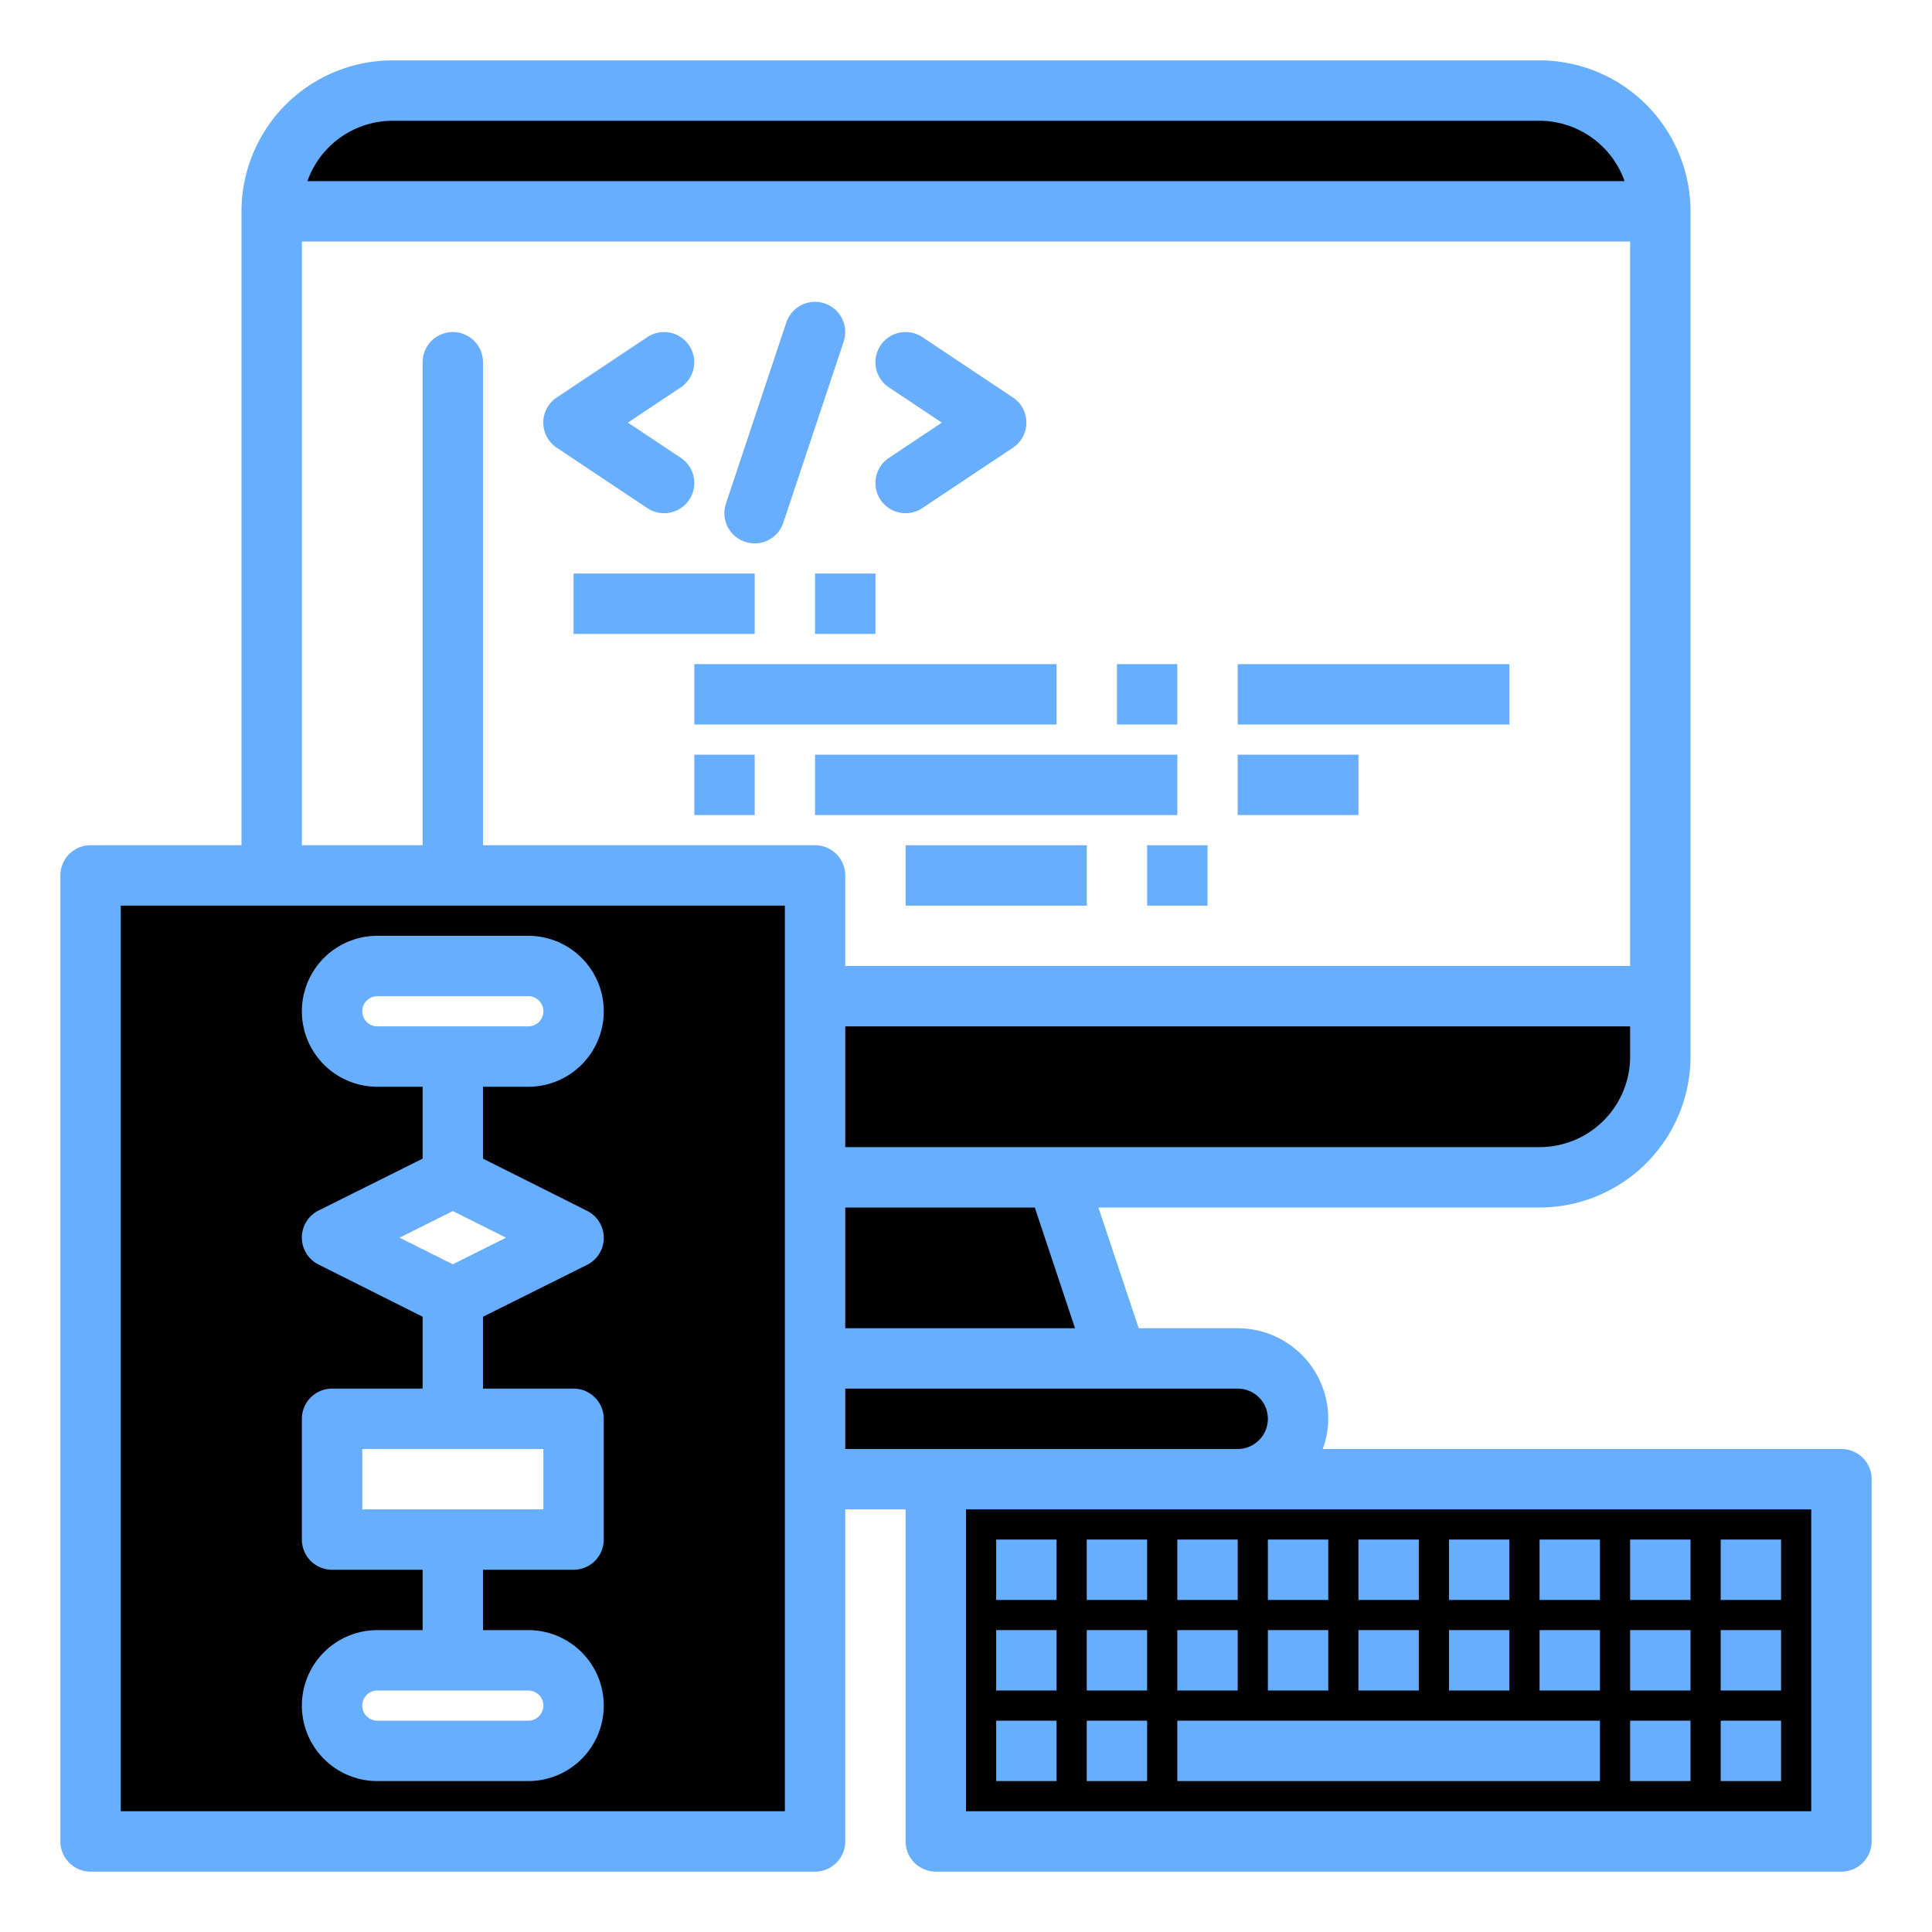 <svg height="512" viewBox="0 0 64 64" width="512" xmlns="http://www.w3.org/2000/svg"><path d="m35 39h16a4 4 0 0 0 4-4v-2h-28v6z" fill="#00000000"/><path d="m51 3h-38a4 4 0 0 0 -4 4h46a4 4 0 0 0 -4-4z" fill="#00000000"/><path d="m41 49h-10v12h30v-12z" fill="#00000000"/><path d="m27 45h10l-2-6h-8z" fill="#00000000"/><path d="m43 47a2 2 0 0 0 -2-2h-14v4h14a2 2 0 0 0 2-2z" fill="#00000000"/><path d="m3 29v32h24v-32zm14.5 29h-5a1.5 1.5 0 0 1 0-3h5a1.5 1.5 0 0 1 0 3zm1.5-7h-8v-4h8zm-4-8-4-2 4-2 4 2zm2.5-8h-5a1.5 1.5 0 0 1 0-3h5a1.5 1.5 0 0 1 0 3z" fill="#00000000"/><g fill="#67aeff"><path d="m18.445 14.832 3 2a1 1 0 1 0 1.11-1.664l-1.755-1.168 1.752-1.168a1 1 0 0 0 -1.11-1.664l-3 2a1 1 0 0 0 0 1.664z"/><path d="m29.168 16.555a1 1 0 0 0 1.387.277l3-2a1 1 0 0 0 0-1.664l-3-2a1 1 0 0 0 -1.11 1.664l1.755 1.168-1.752 1.168a1 1 0 0 0 -.28 1.387z"/><path d="m24.684 17.949a1 1 0 0 0 1.264-.633l2-6a1 1 0 1 0 -1.9-.632l-2 6a1 1 0 0 0 .636 1.265z"/><path d="m19 19h6v2h-6z"/><path d="m27 19h2v2h-2z"/><path d="m23 22h12v2h-12z"/><path d="m41 22h9v2h-9z"/><path d="m23 25h2v2h-2z"/><path d="m27 25h12v2h-12z"/><path d="m41 25h4v2h-4z"/><path d="m30 28h6v2h-6z"/><path d="m38 28h2v2h-2z"/><path d="m37 22h2v2h-2z"/><path d="m61 48h-17.184a2.966 2.966 0 0 0 .184-1 3 3 0 0 0 -3-3h-3.279l-1.334-4h14.613a5.006 5.006 0 0 0 5-5v-28a5.006 5.006 0 0 0 -5-5h-38a5.006 5.006 0 0 0 -5 5v21h-5a1 1 0 0 0 -1 1v32a1 1 0 0 0 1 1h24a1 1 0 0 0 1-1v-11h2v11a1 1 0 0 0 1 1h30a1 1 0 0 0 1-1v-12a1 1 0 0 0 -1-1zm-25.388-4h-7.612v-4h6.279zm15.388-6h-23v-4h26v1a3 3 0 0 1 -3 3zm-38-34h38a3 3 0 0 1 2.816 2h-43.632a3 3 0 0 1 2.816-2zm-3 4h44v24h-26v-3a1 1 0 0 0 -1-1h-11v-16a1 1 0 0 0 -2 0v16h-4zm16 52h-22v-30h22zm2-14h13a1 1 0 0 1 0 2h-13zm32 14h-28v-10h28z"/><path d="m36 51h2v2h-2z"/><path d="m39 51h2v2h-2z"/><path d="m42 51h2v2h-2z"/><path d="m45 51h2v2h-2z"/><path d="m48 51h2v2h-2z"/><path d="m51 51h2v2h-2z"/><path d="m54 51h2v2h-2z"/><path d="m36 54h2v2h-2z"/><path d="m39 54h2v2h-2z"/><path d="m42 54h2v2h-2z"/><path d="m45 54h2v2h-2z"/><path d="m48 54h2v2h-2z"/><path d="m51 54h2v2h-2z"/><path d="m54 54h2v2h-2z"/><path d="m36 57h2v2h-2z"/><path d="m39 57h14v2h-14z"/><path d="m54 57h2v2h-2z"/><path d="m57 51h2v2h-2z"/><path d="m57 54h2v2h-2z"/><path d="m57 57h2v2h-2z"/><path d="m33 51h2v2h-2z"/><path d="m33 54h2v2h-2z"/><path d="m33 57h2v2h-2z"/><path d="m17.5 36a2.5 2.5 0 0 0 0-5h-5a2.5 2.5 0 0 0 0 5h1.5v2.382l-3.447 1.718a1 1 0 0 0 0 1.79l3.447 1.728v2.382h-3a1 1 0 0 0 -1 1v4a1 1 0 0 0 1 1h3v2h-1.5a2.5 2.5 0 0 0 0 5h5a2.5 2.5 0 0 0 0-5h-1.5v-2h3a1 1 0 0 0 1-1v-4a1 1 0 0 0 -1-1h-3v-2.382l3.447-1.718a1 1 0 0 0 0-1.79l-3.447-1.728v-2.382zm.5 20.5a.5.5 0 0 1 -.5.5h-5a.5.5 0 0 1 0-1h5a.5.5 0 0 1 .5.5zm0-8.5v2h-6v-2zm-3-6.118-1.764-.882 1.764-.882 1.764.882zm-3-8.382a.5.5 0 0 1 .5-.5h5a.5.5 0 0 1 0 1h-5a.5.5 0 0 1 -.5-.5z"/></g></svg>